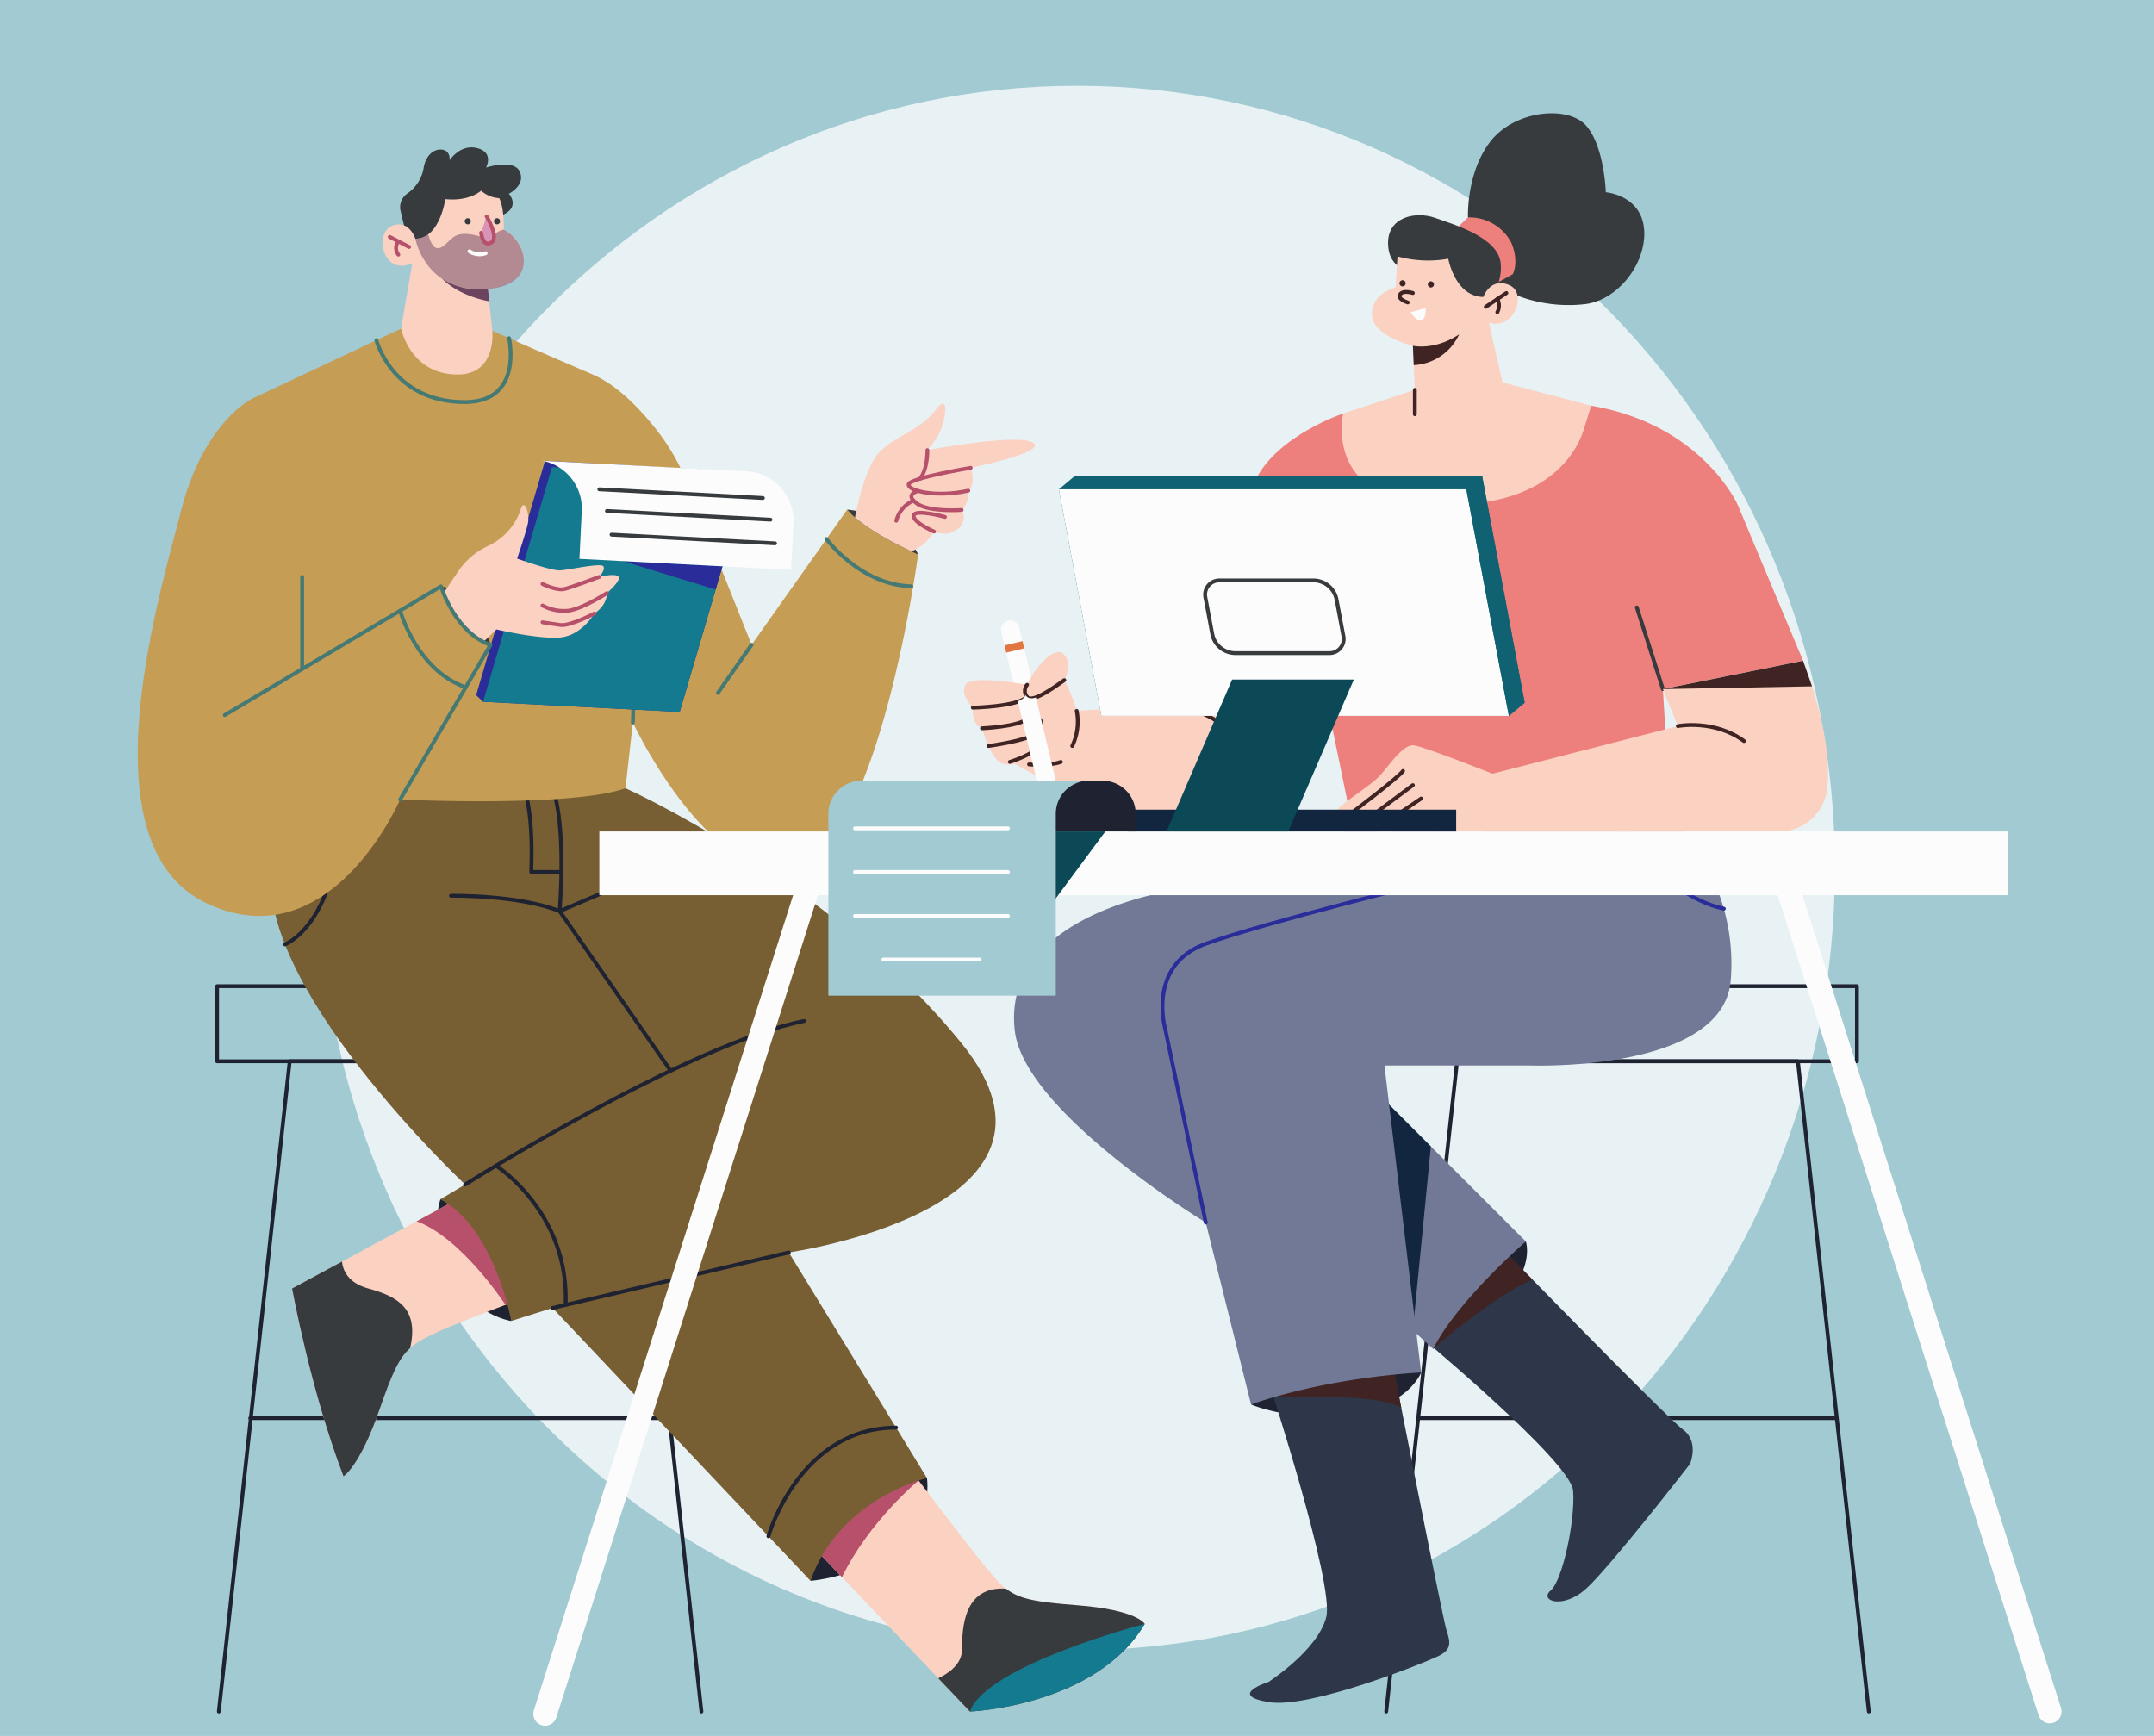 <svg xmlns="http://www.w3.org/2000/svg" xmlns:xlink="http://www.w3.org/1999/xlink" width="420.27" height="338.729" viewBox="0 0 420.27 338.729">
  <defs>
    <clipPath id="clip-path">
      <rect id="Rectángulo_403027" data-name="Rectángulo 403027" width="375.359" height="314.619" fill="none"/>
    </clipPath>
    <clipPath id="clip-path-3">
      <rect id="Rectángulo_403022" data-name="Rectángulo 403022" width="21.168" height="11.64" transform="translate(54.16 22.696)" fill="none"/>
    </clipPath>
  </defs>
  <g id="Grupo_1100835" data-name="Grupo 1100835" transform="translate(-177.764 -3555.011)">
    <g id="Grupo_1100263" data-name="Grupo 1100263" transform="translate(177.764 3555.011)">
      <rect id="Rectángulo_35205" data-name="Rectángulo 35205" width="420.27" height="338.729" transform="translate(0 0)" fill="#a1cad2"/>
      <path id="Trazado_897119" data-name="Trazado 897119" d="M25.009,152.622c0,84.291,66.208,152.621,147.88,152.621s147.88-68.33,147.88-152.621S254.561,0,172.889,0,25.009,68.331,25.009,152.622" transform="translate(37.246 16.743)" fill="#e8f2f4"/>
    </g>
    <g id="Grupo_1100515" data-name="Grupo 1100515" transform="translate(204.641 3577.121)">
      <g id="Grupo_1100514" data-name="Grupo 1100514" clip-path="url(#clip-path)">
        <rect id="Rectángulo_403020" data-name="Rectángulo 403020" width="92.186" height="14.655" transform="translate(15.481 170.32)" fill="none" stroke="#1e2231" stroke-linecap="round" stroke-linejoin="round" stroke-width="0.75"/>
        <path id="Trazado_898345" data-name="Trazado 898345" d="M15.82,311.853,29.648,184.974h66.5l13.828,126.879" fill="none" stroke="#1e2231" stroke-linecap="round" stroke-linejoin="round" stroke-width="0.75"/>
        <line id="Línea_631" data-name="Línea 631" x2="81.654" transform="translate(21.947 254.606)" fill="none" stroke="#1e2231" stroke-linecap="round" stroke-linejoin="round" stroke-width="0.75"/>
        <rect id="Rectángulo_403021" data-name="Rectángulo 403021" width="92.186" height="14.655" transform="translate(243.248 170.32)" fill="none" stroke="#1e2231" stroke-linecap="round" stroke-linejoin="round" stroke-width="0.75"/>
        <path id="Trazado_898346" data-name="Trazado 898346" d="M243.587,311.853l13.828-126.879h66.5l13.828,126.879" fill="none" stroke="#1e2231" stroke-linecap="round" stroke-linejoin="round" stroke-width="0.75"/>
        <line id="Línea_632" data-name="Línea 632" x2="81.654" transform="translate(249.714 254.606)" fill="none" stroke="#1e2231" stroke-linecap="round" stroke-linejoin="round" stroke-width="0.75"/>
        <g id="Grupo_1100513" data-name="Grupo 1100513">
          <g id="Grupo_1100512" data-name="Grupo 1100512" clip-path="url(#clip-path)">
            <path id="Trazado_898347" data-name="Trazado 898347" d="M59.039,211.908a18.579,18.579,0,0,0,2.189,14.98c4.758,7.836,11.639,8.758,11.639,8.758s1.547-9.932-2.972-16.72-10.856-7.018-10.856-7.018" fill="#1e2231"/>
            <path id="Trazado_898348" data-name="Trazado 898348" d="M131.27,286.348s9.273-.691,16.688-6.338a14.971,14.971,0,0,0,6.033-13.712s-9.449.23-16.018,6.683-6.7,13.367-6.7,13.367" fill="#1e2231"/>
            <path id="Trazado_898349" data-name="Trazado 898349" d="M129.792,277.65l32.572,34.2s24.583-1.016,34.109-17.1c0,0-1.382-2.719-13.213-3.641s-13.06-1.69-17.515-7.067-16.133-20.9-16.133-20.9-12.292,1.194-19.82,14.5" fill="#fbd1c2"/>
            <path id="Trazado_898350" data-name="Trazado 898350" d="M149.612,263.148s-12.291,1.194-19.82,14.5l7.606,7.987c5.344-10.966,14.954-18.863,14.954-18.863-1.644-2.17-2.74-3.626-2.74-3.626" fill="#b7516b"/>
            <path id="Trazado_898351" data-name="Trazado 898351" d="M75.12,205.006l-45.005,24.3s3.572,19.82,10.025,36.645c0,0,3.138-1.812,7.03-13.022s4.961-12.149,11.292-15.1,27.887-10.717,27.887-10.717-.265-11.456-11.229-22.113" fill="#fbd1c2"/>
            <path id="Trazado_898352" data-name="Trazado 898352" d="M75.12,205.006,54.4,216.194c8.85,3.23,17.351,16.316,17.351,16.316,7.333-2.773,14.6-5.391,14.6-5.391s-.265-11.457-11.229-22.113" fill="#b7516b"/>
            <path id="Trazado_898353" data-name="Trazado 898353" d="M40.141,265.952s3.138-1.811,7.029-13.021c2.438-7.023,3.769-10.014,5.979-11.994,1.728-7.651-2.333-10.038-8.168-11.629-3.956-1.079-4.949-3.549-5.136-5.254l-9.729,5.254s3.572,19.82,10.025,36.644" fill="#373b3d"/>
            <path id="Trazado_898354" data-name="Trazado 898354" d="M183.26,291.111c-8.125-.633-11.25-1.194-13.854-3.225-8.323-.565-8.578,7.784-8.578,11.829,0,2.964-2.781,4.766-4.647,5.645l6.184,6.493s24.583-1.016,34.108-17.1c0,0-1.382-2.718-13.213-3.64" fill="#373b3d"/>
            <path id="Trazado_898355" data-name="Trazado 898355" d="M162.364,311.853s24.583-1.016,34.109-17.1c0,0-30.882,8.037-34.109,17.1" fill="#147a8f"/>
            <path id="Trazado_898356" data-name="Trazado 898356" d="M95.161,131.694s39.393,17.528,65.59,49.793-33.725,40.792-33.725,40.792L153.99,266.3s-17.094,3.918-22.721,20.051L80.933,233.111l-8.067,2.535S69.64,217.44,59.038,211.908l4.84-2.887S21.7,169.5,26.312,145.765L28.4,133.974Z" fill="#775e33"/>
            <path id="Trazado_898357" data-name="Trazado 898357" d="M75.459,132.225s1.768,3.792,1.316,15.81h5.874" fill="none" stroke="#1e2231" stroke-linecap="round" stroke-linejoin="round" stroke-width="0.75"/>
            <path id="Trazado_898358" data-name="Trazado 898358" d="M63.879,209.021s43.342-27.344,66.143-31.913" fill="none" stroke="#1e2231" stroke-linecap="round" stroke-linejoin="round" stroke-width="0.75"/>
            <line id="Línea_633" data-name="Línea 633" x1="46.093" y2="10.832" transform="translate(80.933 222.279)" fill="none" stroke="#1e2231" stroke-linecap="round" stroke-linejoin="round" stroke-width="0.75"/>
            <path id="Trazado_898359" data-name="Trazado 898359" d="M103.979,186.818,82.315,155.674s1.384-16.618-1.383-23.981" fill="none" stroke="#1e2231" stroke-linecap="round" stroke-linejoin="round" stroke-width="0.75"/>
            <path id="Trazado_898360" data-name="Trazado 898360" d="M61.113,152.678s13.137-.23,21.2,3l14.634-6.223" fill="none" stroke="#1e2231" stroke-linecap="round" stroke-linejoin="round" stroke-width="0.75"/>
            <path id="Trazado_898361" data-name="Trazado 898361" d="M28.731,162.174S39.68,157.979,39.449,133.9" fill="none" stroke="#1e2231" stroke-linecap="round" stroke-linejoin="round" stroke-width="0.75"/>
            <path id="Trazado_898362" data-name="Trazado 898362" d="M69.895,205.342S84.2,214.394,83.489,232.51" fill="none" stroke="#1e2231" stroke-linecap="round" stroke-linejoin="round" stroke-width="0.75"/>
            <path id="Trazado_898363" data-name="Trazado 898363" d="M123.045,277.65s5.974-21.138,24.913-21.2" fill="none" stroke="#1e2231" stroke-linecap="round" stroke-linejoin="round" stroke-width="0.75"/>
            <path id="Trazado_898364" data-name="Trazado 898364" d="M138.434,77.316A21.188,21.188,0,0,1,147,80.158a14.312,14.312,0,0,1,5.262,5.916,17.921,17.921,0,0,1-13.828-8.758" fill="#373b3d"/>
            <path id="Trazado_898365" data-name="Trazado 898365" d="M51.381,42.009,22.394,55.652S12.945,60.031,8.451,77.546s-19.013,65.337,5.071,76.63S51.19,133.9,51.19,133.9s33.254,1.6,43.971-2.2L96.6,118.876s14.75,31.5,31.344,28.271,24.314-61.074,24.314-61.074-10.371-4.494-13.828-8.757L119.766,103.7,107.16,72.088a40.973,40.973,0,0,0-5.574-9.853c-3.1-4.029-7.761-9.108-12.818-11.269-8.988-3.841-19.589-8.527-19.589-8.527Z" fill="#c59d55"/>
            <line id="Línea_634" data-name="Línea 634" y1="27.206" x2="0.768" transform="translate(96.605 91.671)" fill="none" stroke="#457a74" stroke-linecap="round" stroke-linejoin="round" stroke-width="0.75"/>
            <path id="Trazado_898366" data-name="Trazado 898366" d="M59.154,92.3s6.952.845,9.679,11.408c0,0-6.491-1.959-9.679-11.408" fill="#373b3d"/>
            <path id="Trazado_898367" data-name="Trazado 898367" d="M67.379,114.826l-1.351-1.3,13.44-45.74,37.566,2.1,2.149,1.135-13.444,45.789Z" fill="#2a2d99"/>
            <path id="Trazado_898368" data-name="Trazado 898368" d="M105.738,116.809l-38.36-1.983L80.822,69.037l38.36,1.983Z" fill="#147a8f"/>
            <path id="Trazado_898369" data-name="Trazado 898369" d="M112.751,92.923l-18.1-5.545,19.432,1.014Z" fill="#2a2d99"/>
            <path id="Trazado_898370" data-name="Trazado 898370" d="M118.742,69.85,78.891,67.784a9.5,9.5,0,0,1,7.756,9.487l-.467,9.666,41.289,2.154.468-9.044a9.709,9.709,0,0,0-9.195-10.2" fill="#fcfcfc"/>
            <line id="Línea_635" data-name="Línea 635" x2="31.907" y2="1.696" transform="translate(91.539 77.59)" fill="none" stroke="#373b3d" stroke-linecap="round" stroke-linejoin="round" stroke-width="0.75"/>
            <line id="Línea_636" data-name="Línea 636" x2="31.907" y2="1.696" transform="translate(90.06 73.366)" fill="none" stroke="#373b3d" stroke-linecap="round" stroke-linejoin="round" stroke-width="0.75"/>
            <line id="Línea_637" data-name="Línea 637" x2="31.907" y2="1.696" transform="translate(92.44 82.215)" fill="none" stroke="#373b3d" stroke-linecap="round" stroke-linejoin="round" stroke-width="0.75"/>
            <path id="Trazado_898371" data-name="Trazado 898371" d="M59.66,93.617l3.066-4.547a14.224,14.224,0,0,1,5.531-4.61,12.088,12.088,0,0,0,6.453-7.144c.691-2.42,1.8.806,1.421,2.65s-2.112,6.914-2.112,6.914,6.683,2.42,8.412,2.305,7.951-1.5,8.412-.807-.807,2.074-.807,2.074,3.342-.806,3.8,0-2.305,3.165-2.305,3.165.231,2.136-2.42,3.98c0,0-2.189,3.745-5.877,4.551s-13.251-1.44-13.251-1.44l-2.544,2.438s-4.049-.949-7.782-9.529" fill="#fbd1c2"/>
            <path id="Trazado_898372" data-name="Trazado 898372" d="M51.19,133.9l17.643-30.191s-6.107-1.383-9.679-11.408L16.979,117.418" fill="none" stroke="#457a74" stroke-linecap="round" stroke-linejoin="round" stroke-width="0.75"/>
            <line id="Línea_638" data-name="Línea 638" y2="17.973" transform="translate(32.074 90.453)" fill="none" stroke="#457a74" stroke-linecap="round" stroke-linejoin="round" stroke-width="0.75"/>
            <path id="Trazado_898373" data-name="Trazado 898373" d="M46.556,44.28S49.664,56.339,63.8,56.343c11.527,0,8.642-12.467,8.642-12.467" fill="none" stroke="#457a74" stroke-linecap="round" stroke-linejoin="round" stroke-width="0.75"/>
            <path id="Trazado_898374" data-name="Trazado 898374" d="M51.19,97.04S54.408,108.666,63.983,112" fill="none" stroke="#457a74" stroke-linecap="round" stroke-linejoin="round" stroke-width="0.75"/>
            <path id="Trazado_898375" data-name="Trazado 898375" d="M78.974,91.835s2.766,1.383,4.321.98,6.741-2.363,6.741-2.363" fill="none" stroke="#b7516b" stroke-linecap="round" stroke-linejoin="round" stroke-width="0.75"/>
            <path id="Trazado_898376" data-name="Trazado 898376" d="M78.974,96.041a8.732,8.732,0,0,0,5.07,1c2.766-.364,7.49-3.422,7.49-3.422" fill="none" stroke="#b7516b" stroke-linecap="round" stroke-linejoin="round" stroke-width="0.75"/>
            <path id="Trazado_898377" data-name="Trazado 898377" d="M89.115,97.6s-4.782,2.477-6.568,2.247-3.573-.531-3.573-.531" fill="none" stroke="#b7516b" stroke-linecap="round" stroke-linejoin="round" stroke-width="0.75"/>
            <path id="Trazado_898378" data-name="Trazado 898378" d="M174.656,64.256c-3.073-1.844-20.588,1.46-20.588,1.46a17.386,17.386,0,0,0,2.151-3c1.306-2.152,2.458-8.835-.615-4.763s-8.373,5.147-11.216,8.527-4.447,12.354-4.448,12.36c3.2,2.8,8.5,5.453,10.974,6.615,2.761-.846,4.46-3.841,4.46-3.841a4.515,4.515,0,0,0,4.455-.384,2.811,2.811,0,0,0,.922-3.842,4.42,4.42,0,0,0,1.306-3.764c1.613-1.383.461-4.455.461-4.455s15.211-3.073,12.138-4.917" fill="#fbd1c2"/>
            <path id="Trazado_898379" data-name="Trazado 898379" d="M162.518,69.173s-11.754,1.978-12.1,3.188,5.07,2.708,11.638,1.268" fill="none" stroke="#b7516b" stroke-linecap="round" stroke-linejoin="round" stroke-width="0.75"/>
            <path id="Trazado_898380" data-name="Trazado 898380" d="M152.262,73.687s-2.766.633-.288,2.42,8.777,1.286,8.777,1.286" fill="none" stroke="#b7516b" stroke-linecap="round" stroke-linejoin="round" stroke-width="0.75"/>
            <path id="Trazado_898381" data-name="Trazado 898381" d="M155.373,81.618s-4.206-1.824-3.975-3.15,6.1.288,6.1.288" fill="none" stroke="#b7516b" stroke-linecap="round" stroke-linejoin="round" stroke-width="0.75"/>
            <path id="Trazado_898382" data-name="Trazado 898382" d="M154.067,65.716s.1,3.641-1.433,5.583" fill="none" stroke="#b7516b" stroke-linecap="round" stroke-linejoin="round" stroke-width="0.75"/>
            <path id="Trazado_898383" data-name="Trazado 898383" d="M151.353,75.572A5.877,5.877,0,0,0,148,79.506" fill="none" stroke="#b7516b" stroke-linecap="round" stroke-linejoin="round" stroke-width="0.75"/>
            <line id="Línea_639" data-name="Línea 639" x1="6.568" y2="9.391" transform="translate(113.198 103.704)" fill="none" stroke="#457a74" stroke-linecap="round" stroke-linejoin="round" stroke-width="0.75"/>
            <path id="Trazado_898384" data-name="Trazado 898384" d="M134.372,83.058S140.9,91.99,150.943,92.3" fill="none" stroke="#457a74" stroke-linecap="round" stroke-linejoin="round" stroke-width="0.75"/>
            <path id="Trazado_898385" data-name="Trazado 898385" d="M52.944,26.084l-1.7-7.191a3.248,3.248,0,0,1,1.382-3.265,7.579,7.579,0,0,0,3.189-5.186c.461-2.3,2.035-3.61,3.649-3.341s1.382,2.074,1.382,2.074,2.036-3.227,5.378-2.382,1.729,3.8,1.729,3.8,5.492-1.8,6.606.845-2.151,4.252-2.151,4.252S75.133,18.7,70.178,20.2Z" fill="#373b3d"/>
            <path id="Trazado_898386" data-name="Trazado 898386" d="M71.407,22.7s.154-4.187-.883-6.146a5.814,5.814,0,0,1-3.534-1.459S64.723,17.242,60,16.742c0,0-1.037,7.721-5.839,7.721,0,0-1.267-3.918-4.647-2.458s-1.729,9.794,4.033,7.259l.008.011L51.381,42.01s1.781,8.956,11.038,8.956c7.682,0,6.76-8.527,6.76-8.527l-.843-8.181C78.259,33.251,76,25.012,71.407,22.7" fill="#fbd1c2"/>
            <path id="Trazado_898387" data-name="Trazado 898387" d="M67.989,34.3a13.507,13.507,0,0,1-8.608-2.015c3.689,3.6,9.2,4.394,9.2,4.394l-.249-2.411c-.117.01-.227.024-.348.032" fill="#6c4460"/>
            <g id="Grupo_1100511" data-name="Grupo 1100511" opacity="0.5">
              <g id="Grupo_1100510" data-name="Grupo 1100510">
                <g id="Grupo_1100509" data-name="Grupo 1100509" clip-path="url(#clip-path-3)">
                  <path id="Trazado_898388" data-name="Trazado 898388" d="M67.989,34.3c10.346-.665,8.066-9.257,3.419-11.6a3.172,3.172,0,0,0-1.883,1.075c-.729.922-2.3.384-2.957.192s-3.508-1-5.019.231-2.2,2.343-3.278,2.074c-.844-.211-1.4-1.933-1.6-2.665a4.075,4.075,0,0,1-2.505.86s1.882,10.6,13.828,9.833" fill="#6c4460"/>
                </g>
              </g>
            </g>
            <path id="Trazado_898389" data-name="Trazado 898389" d="M68.065,20.122s2.535,4.148.883,5.109-1.959-1.921-1.959-1.921Z" fill="#d893b5"/>
            <path id="Trazado_898390" data-name="Trazado 898390" d="M68.065,20.122s2.535,4.148.883,5.109-1.959-1.921-1.959-1.921" fill="none" stroke="#b7516b" stroke-linecap="round" stroke-linejoin="round" stroke-width="0.75"/>
            <line id="Línea_640" data-name="Línea 640" x2="3.777" y2="1.967" transform="translate(49.167 24.117)" fill="none" stroke="#b7516b" stroke-linecap="round" stroke-linejoin="round" stroke-width="0.75"/>
            <path id="Trazado_898391" data-name="Trazado 898391" d="M50.844,24.991a2.094,2.094,0,0,0,0,2.583" fill="none" stroke="#b7516b" stroke-linecap="round" stroke-linejoin="round" stroke-width="0.75"/>
            <path id="Trazado_898392" data-name="Trazado 898392" d="M64.992,21.063a.6.6,0,1,1-.595-.595.594.594,0,0,1,.595.595" fill="#373b3d"/>
            <path id="Trazado_898393" data-name="Trazado 898393" d="M70.7,21.063a.6.6,0,1,1-.6-.595.6.6,0,0,1,.6.595" fill="#373b3d"/>
            <path id="Trazado_898394" data-name="Trazado 898394" d="M64.724,26.921a3.545,3.545,0,0,0,3.15.384" fill="none" stroke="#fcfcfc" stroke-linecap="round" stroke-linejoin="round" stroke-width="0.75"/>
            <path id="Trazado_898395" data-name="Trazado 898395" d="M171.988,100.329a1.805,1.805,0,0,0-3.512.838l7.015,29.4,1.845,1.612.4,1.665.784-.187-.41-1.718.9-2.21Z" fill="#fcfcfc"/>
            <rect id="Rectángulo_403023" data-name="Rectángulo 403023" width="3.611" height="1.46" transform="translate(169.109 103.819) rotate(-13.42)" fill="#e27640"/>
            <path id="Trazado_898396" data-name="Trazado 898396" d="M270.837,220.128s3.687,10.14-18.092,20.972c0,0-1.184-8.693,2.075-13.021,5.64-7.49,16.017-7.951,16.017-7.951" fill="#1e2231"/>
            <path id="Trazado_898397" data-name="Trazado 898397" d="M248.789,237.464s30.806,25.531,31.266,31.292-2.074,17.54-4.378,19.487,2.3,3.79,6.914-.358,20.281-24.353,20.281-24.353,1.843-4.331-1.383-6.7-36.183-36.245-36.183-36.245Z" fill="#2e3649"/>
            <path id="Trazado_898398" data-name="Trazado 898398" d="M272.13,227.581c-4.03-4.12-6.825-6.992-6.825-6.992l-16.516,16.875s1.628,1.35,4.127,3.486c1.444-1.262,11.941-10.321,19.214-13.369" fill="#3f2423"/>
            <path id="Trazado_898399" data-name="Trazado 898399" d="M217.215,251.932s7.736,3.457,19.232,1.921,13.955-8.144,13.955-8.144a37.58,37.58,0,0,0-33.187,6.223" fill="#1e2231"/>
            <path id="Trazado_898400" data-name="Trazado 898400" d="M220.6,247.323s12.906,39.64,11.293,46.093S220.6,306.092,220.6,306.092s-8.066,2.535,0,3.918,30.5-7.683,33.187-8.988,2.305-2.766,1.536-5.148S244.256,241.1,244.256,241.1Z" fill="#2e3649"/>
            <path id="Trazado_898401" data-name="Trazado 898401" d="M244.256,241.1,220.6,247.323s.39,1.2,1.025,3.209c0,0,20.576-.969,24.91,2.1-1.333-6.742-2.274-11.529-2.274-11.529" fill="#3f2423"/>
            <path id="Trazado_898402" data-name="Trazado 898402" d="M238.8,188.093l32.035,32.035S257.47,231.651,252.745,241.1L240.96,230.268Z" fill="#727997"/>
            <path id="Trazado_898403" data-name="Trazado 898403" d="M252.3,201.594l-3.514,35.87-7.829-7.2L238.8,188.093Z" fill="#12263f"/>
            <path id="Trazado_898404" data-name="Trazado 898404" d="M299.107,137.7a39.61,39.61,0,0,1,11.7,31.5c-1.486,18.007-39.282,16.593-39.282,16.593h-28.28L250.4,245.71s-17.208.691-33.187,6.222L208.38,216.44s-35.317-21.433-37.248-37.335,13.818-23.968,29.336-27.195,32.572-6.683,32.572-6.683l3.688-7.529Z" fill="#727997"/>
            <path id="Trazado_898405" data-name="Trazado 898405" d="M208.38,216.441l-7.913-37.8s-3.61-12.446,7.913-16.594,44.365-12.215,44.365-12.215V135.221" fill="none" stroke="#2a2d99" stroke-linecap="round" stroke-linejoin="round" stroke-width="0.75"/>
            <path id="Trazado_898406" data-name="Trazado 898406" d="M238.8,146.148l13.943,3.688s16.939-5.993,27.541-5.762" fill="none" stroke="#2a2d99" stroke-linecap="round" stroke-linejoin="round" stroke-width="0.75"/>
            <path id="Trazado_898407" data-name="Trazado 898407" d="M286.278,135.221s10.193,17.27,23.188,19.976" fill="none" stroke="#2a2d99" stroke-linecap="round" stroke-linejoin="round" stroke-width="0.75"/>
            <path id="Trazado_898408" data-name="Trazado 898408" d="M235.191,58.572s-12.752,4.242-17.054,12.876S204.77,103.59,204.77,103.59l24.89,11.216,1.536-4,5.531,26.888h62.38l-1.537-25.352,27.349-5.531L312.166,76.383s-6.913-15.66-28.577-19.331Z" fill="#ed807c"/>
            <path id="Trazado_898409" data-name="Trazado 898409" d="M259.544,20.314s-.384-8.681,4.379-14.827,15.364-7.144,18.821-2.919S286.432,15.4,286.432,15.4s6.76.538,7.451,6.991-4.749,13.91-11.369,14.827a28.032,28.032,0,0,1-17.806-3.829Z" fill="#373b3d"/>
            <path id="Trazado_898410" data-name="Trazado 898410" d="M257.239,22.542l2.3-2.228a9.249,9.249,0,0,1,8.373,4.763s1.69,3.38.384,6.3l-3.593,2.009Z" fill="#ed807c"/>
            <path id="Trazado_898411" data-name="Trazado 898411" d="M248.482,30.762s-4.456-.154-4.533-5.378,5.455-6.3,9.141-4.993,12.293,3.764,12.831,8.835-3.457,8.527-3.457,8.527Z" fill="#373b3d"/>
            <path id="Trazado_898412" data-name="Trazado 898412" d="M266.28,52.507l-2.664-11.681c4.763,1.69,7.682-5.685,3.995-7.3s-5.071,2.305-5.071,2.305c-5.531-.077-6.837-7.451-6.837-7.451a22.6,22.6,0,0,1-9.91-.461l-.384,6.069s-4.686,1.075-4.609,5.3,7.989,6.069,7.989,6.069l.384,8.6-13.981,4.609s-3.841,16.287,16.524,17.669c21.1,1.433,28.34-8.3,30.337-14.288l1.537-4.9Z" fill="#fbd1c2"/>
            <path id="Trazado_898413" data-name="Trazado 898413" d="M248.789,45.358s4.187,1,9.027-2.228a10.289,10.289,0,0,1-8.858,6.007Z" fill="#3f2423"/>
            <line id="Línea_641" data-name="Línea 641" y1="2.689" x2="4.016" transform="translate(263.018 35.064)" fill="none" stroke="#3f2423" stroke-linecap="round" stroke-linejoin="round" stroke-width="0.75"/>
            <path id="Trazado_898414" data-name="Trazado 898414" d="M265.268,36.246a2.7,2.7,0,0,1,0,2.563" fill="none" stroke="#3f2423" stroke-linecap="round" stroke-linejoin="round" stroke-width="0.75"/>
            <path id="Trazado_898415" data-name="Trazado 898415" d="M247.79,36.908s-2.074-.634-1.5-1.556,2.5-.288,2.5-.288" fill="none" stroke="#3f2423" stroke-linecap="round" stroke-linejoin="round" stroke-width="0.75"/>
            <path id="Trazado_898416" data-name="Trazado 898416" d="M248.366,38.809,251.3,38s.116,2.19-.921,2.363-2.017-1.556-2.017-1.556" fill="#fcfcfc"/>
            <path id="Trazado_898417" data-name="Trazado 898417" d="M247.382,33.162a.6.6,0,1,1-.6-.595.6.6,0,0,1,.6.595" fill="#3f2423"/>
            <path id="Trazado_898418" data-name="Trazado 898418" d="M252.906,33.386a.6.6,0,1,1-.6-.6.595.595,0,0,1,.6.6" fill="#3f2423"/>
            <line id="Línea_642" data-name="Línea 642" y2="4.763" transform="translate(249.173 53.962)" fill="none" stroke="#3f2423" stroke-linecap="round" stroke-linejoin="round" stroke-width="0.75"/>
            <path id="Trazado_898419" data-name="Trazado 898419" d="M231.2,110.81s-4.072-5.685-3.38-12.6S233.041,82,233.041,82" fill="none" stroke="#373b3d" stroke-linecap="round" stroke-linejoin="round" stroke-width="0.75"/>
            <line id="Línea_643" data-name="Línea 643" x1="5.087" y1="15.941" transform="translate(292.484 96.406)" fill="none" stroke="#373b3d" stroke-linecap="round" stroke-linejoin="round" stroke-width="0.75"/>
            <path id="Trazado_898420" data-name="Trazado 898420" d="M324.919,106.816s6,14.819,4.7,25.061a9.464,9.464,0,0,1-9.381,8.28h-57s-8.374,1.382-10.486-2.459c0,0-7.836,3.113-10.025,2.556,0,0-1.383.191-.922-.731,0,0-5.3,1.479-4.091-.173,0,0-3.4.98-3.515,0s1.556-2.016,1.556-2.016-2.074.4-2.074-.807,6.683-5.128,8.642-7.26,4.552-6.222,6.684-5.934,15.326,5.531,15.326,5.531l36.164-9.295-2.92-7.222Z" fill="#fbd1c2"/>
            <path id="Trazado_898421" data-name="Trazado 898421" d="M300.49,119.568s7.068-1.383,12.906,2.919" fill="none" stroke="#3f2423" stroke-linecap="round" stroke-linejoin="round" stroke-width="0.75"/>
            <path id="Trazado_898422" data-name="Trazado 898422" d="M324.919,106.816l1.755,4.994-29.1.537Z" fill="#3f2423"/>
            <line id="Línea_644" data-name="Línea 644" y1="5.819" x2="8.604" transform="translate(241.798 133.704)" fill="none" stroke="#3f2423" stroke-linecap="round" stroke-linejoin="round" stroke-width="0.75"/>
            <line id="Línea_645" data-name="Línea 645" y1="8.258" x2="11.082" transform="translate(237.707 131.092)" fill="none" stroke="#3f2423" stroke-linecap="round" stroke-linejoin="round" stroke-width="0.75"/>
            <path id="Trazado_898423" data-name="Trazado 898423" d="M235.748,137.333s10.352-7.778,11.12-9.007" fill="none" stroke="#3f2423" stroke-linecap="round" stroke-linejoin="round" stroke-width="0.75"/>
            <line id="Línea_646" data-name="Línea 646" y1="1.085" x2="3.495" transform="translate(252.745 136.613)" fill="none" stroke="#3f2423" stroke-linecap="round" stroke-linejoin="round" stroke-width="0.75"/>
            <path id="Trazado_898424" data-name="Trazado 898424" d="M204.77,103.589l-4.3,11.984L183.2,116.6a30.451,30.451,0,0,0-2.416-6s1.678-2.9.021-4.941-5.5,2.023-7.287,5.847c0,0-10.921-2.039-12.025,0s1.444,4.462,1.444,4.462-.382,3.21,1.785,4.027c0,0,1.7,6.3,4.1,6.936a7.2,7.2,0,0,0,2.338.03c.771.461,21.483,12.727,42.062,12.558a13.007,13.007,0,0,0,10.14-6.694c3.38-6.347,6.3-18.024,6.3-18.024Z" fill="#fbd1c2"/>
            <path id="Trazado_898425" data-name="Trazado 898425" d="M204.77,103.589l23.4,16.561,1.49-5.345Z" fill="#3f2423"/>
            <path id="Trazado_898426" data-name="Trazado 898426" d="M200.468,115.573s15.364,0,15.825,13.982" fill="none" stroke="#3f2423" stroke-linecap="round" stroke-linejoin="round" stroke-width="0.75"/>
            <path id="Trazado_898427" data-name="Trazado 898427" d="M173.514,111.511a1.857,1.857,0,0,0,0,2.373c.989,1.229,5.172-1.8,7.267-3.28" fill="none" stroke="#3f2423" stroke-linecap="round" stroke-linejoin="round" stroke-width="0.75"/>
            <path id="Trazado_898428" data-name="Trazado 898428" d="M162.934,115.972s8.594-.168,10.58-2.089" fill="none" stroke="#3f2423" stroke-linecap="round" stroke-linejoin="round" stroke-width="0.75"/>
            <path id="Trazado_898429" data-name="Trazado 898429" d="M164.719,120s6.886-.277,8.8-1.814,2.117-4.125-.753-3.791" fill="none" stroke="#3f2423" stroke-linecap="round" stroke-linejoin="round" stroke-width="0.75"/>
            <path id="Trazado_898430" data-name="Trazado 898430" d="M165.973,123.452s7.572-1.041,8.964-2.338c1.067-.995,2.771-3.019-.8-3.534" fill="none" stroke="#3f2423" stroke-linecap="round" stroke-linejoin="round" stroke-width="0.75"/>
            <path id="Trazado_898431" data-name="Trazado 898431" d="M170.152,126.559s4.955-1.5,6.187-3.534c1.26-2.082-2-1.468-2-1.468" fill="none" stroke="#3f2423" stroke-linecap="round" stroke-linejoin="round" stroke-width="0.75"/>
            <path id="Trazado_898432" data-name="Trazado 898432" d="M183.2,116.6a11.081,11.081,0,0,1-.863,6.848" fill="none" stroke="#3f2423" stroke-linecap="round" stroke-linejoin="round" stroke-width="0.75"/>
            <path id="Trazado_898433" data-name="Trazado 898433" d="M173.9,127.045s3.908.359,6.212-.486" fill="none" stroke="#3f2423" stroke-linecap="round" stroke-linejoin="round" stroke-width="0.75"/>
            <path id="Trazado_898434" data-name="Trazado 898434" d="M175.248,113.993c-1.406.479-1.949-.267-2.112-.6.059.25-.032.789-1.425,1.332l3.78,15.844,1.846,1.611.4,1.666.784-.187-.409-1.718.894-2.21Z" fill="#fcfcfc"/>
            <rect id="Rectángulo_403024" data-name="Rectángulo 403024" width="274.806" height="12.434" transform="translate(90.061 140.129)" fill="#fcfcfc"/>
            <line id="Línea_647" data-name="Línea 647" y1="163.13" x2="51.891" transform="translate(79.476 149.184)" fill="none" stroke="#fcfcfc" stroke-linecap="round" stroke-linejoin="round" stroke-width="4.609"/>
            <line id="Línea_648" data-name="Línea 648" x1="51.744" y1="162.669" transform="translate(321.31 149.184)" fill="none" stroke="#fcfcfc" stroke-linecap="round" stroke-linejoin="round" stroke-width="4.609"/>
            <path id="Trazado_898435" data-name="Trazado 898435" d="M179,153.346H155.847V140.129h32.944Z" fill="#0c4956"/>
            <path id="Trazado_898436" data-name="Trazado 898436" d="M270.6,115l-3.083,2.584H188.013l-8.3-44.214,3.083-2.584h79.508Z" fill="#106273"/>
            <rect id="Rectángulo_403025" data-name="Rectángulo 403025" width="64.069" height="4.256" transform="translate(193.17 135.874)" fill="#12263f"/>
            <path id="Trazado_898437" data-name="Trazado 898437" d="M267.521,117.58H188.013l-8.3-44.214h79.508Z" fill="#fcfcfc"/>
            <path id="Trazado_898438" data-name="Trazado 898438" d="M232.531,105.333H214.174a4.61,4.61,0,0,1-4.531-3.759L208.3,94.42a2.765,2.765,0,0,1,2.718-3.276h18.357a4.611,4.611,0,0,1,4.531,3.759l1.342,7.154A2.766,2.766,0,0,1,232.531,105.333Z" fill="none" stroke="#373b3d" stroke-linecap="round" stroke-linejoin="round" stroke-width="0.75"/>
            <path id="Trazado_898439" data-name="Trazado 898439" d="M224.478,140.13H200.733l12.794-29.647h23.745Z" fill="#0c4956"/>
            <path id="Trazado_898440" data-name="Trazado 898440" d="M259.224,73.366l3.083-2.584L270.6,115l-3.083,2.584Z" fill="#106273"/>
            <path id="Trazado_898441" data-name="Trazado 898441" d="M194.7,140.13h-26.75v-9.9h20.3a6.453,6.453,0,0,1,6.453,6.453Z" fill="#1e2231"/>
            <path id="Trazado_898442" data-name="Trazado 898442" d="M184.053,130.414v-.186H141.2a6.453,6.453,0,0,0-6.453,6.453v35.482h44.373V136.681a6.451,6.451,0,0,1,4.937-6.267" fill="#a1cad2"/>
            <line id="Línea_649" data-name="Línea 649" x2="29.849" transform="translate(139.94 139.524)" fill="none" stroke="#fcfcfc" stroke-linecap="round" stroke-linejoin="round" stroke-width="0.75"/>
            <line id="Línea_650" data-name="Línea 650" x2="29.849" transform="translate(139.94 148.035)" fill="none" stroke="#fcfcfc" stroke-linecap="round" stroke-linejoin="round" stroke-width="0.75"/>
            <line id="Línea_651" data-name="Línea 651" x2="29.849" transform="translate(139.94 156.616)" fill="none" stroke="#fcfcfc" stroke-linecap="round" stroke-linejoin="round" stroke-width="0.75"/>
            <line id="Línea_652" data-name="Línea 652" x2="18.787" transform="translate(145.471 165.124)" fill="none" stroke="#fcfcfc" stroke-linecap="round" stroke-linejoin="round" stroke-width="0.75"/>
          </g>
        </g>
      </g>
    </g>
  </g>
</svg>
